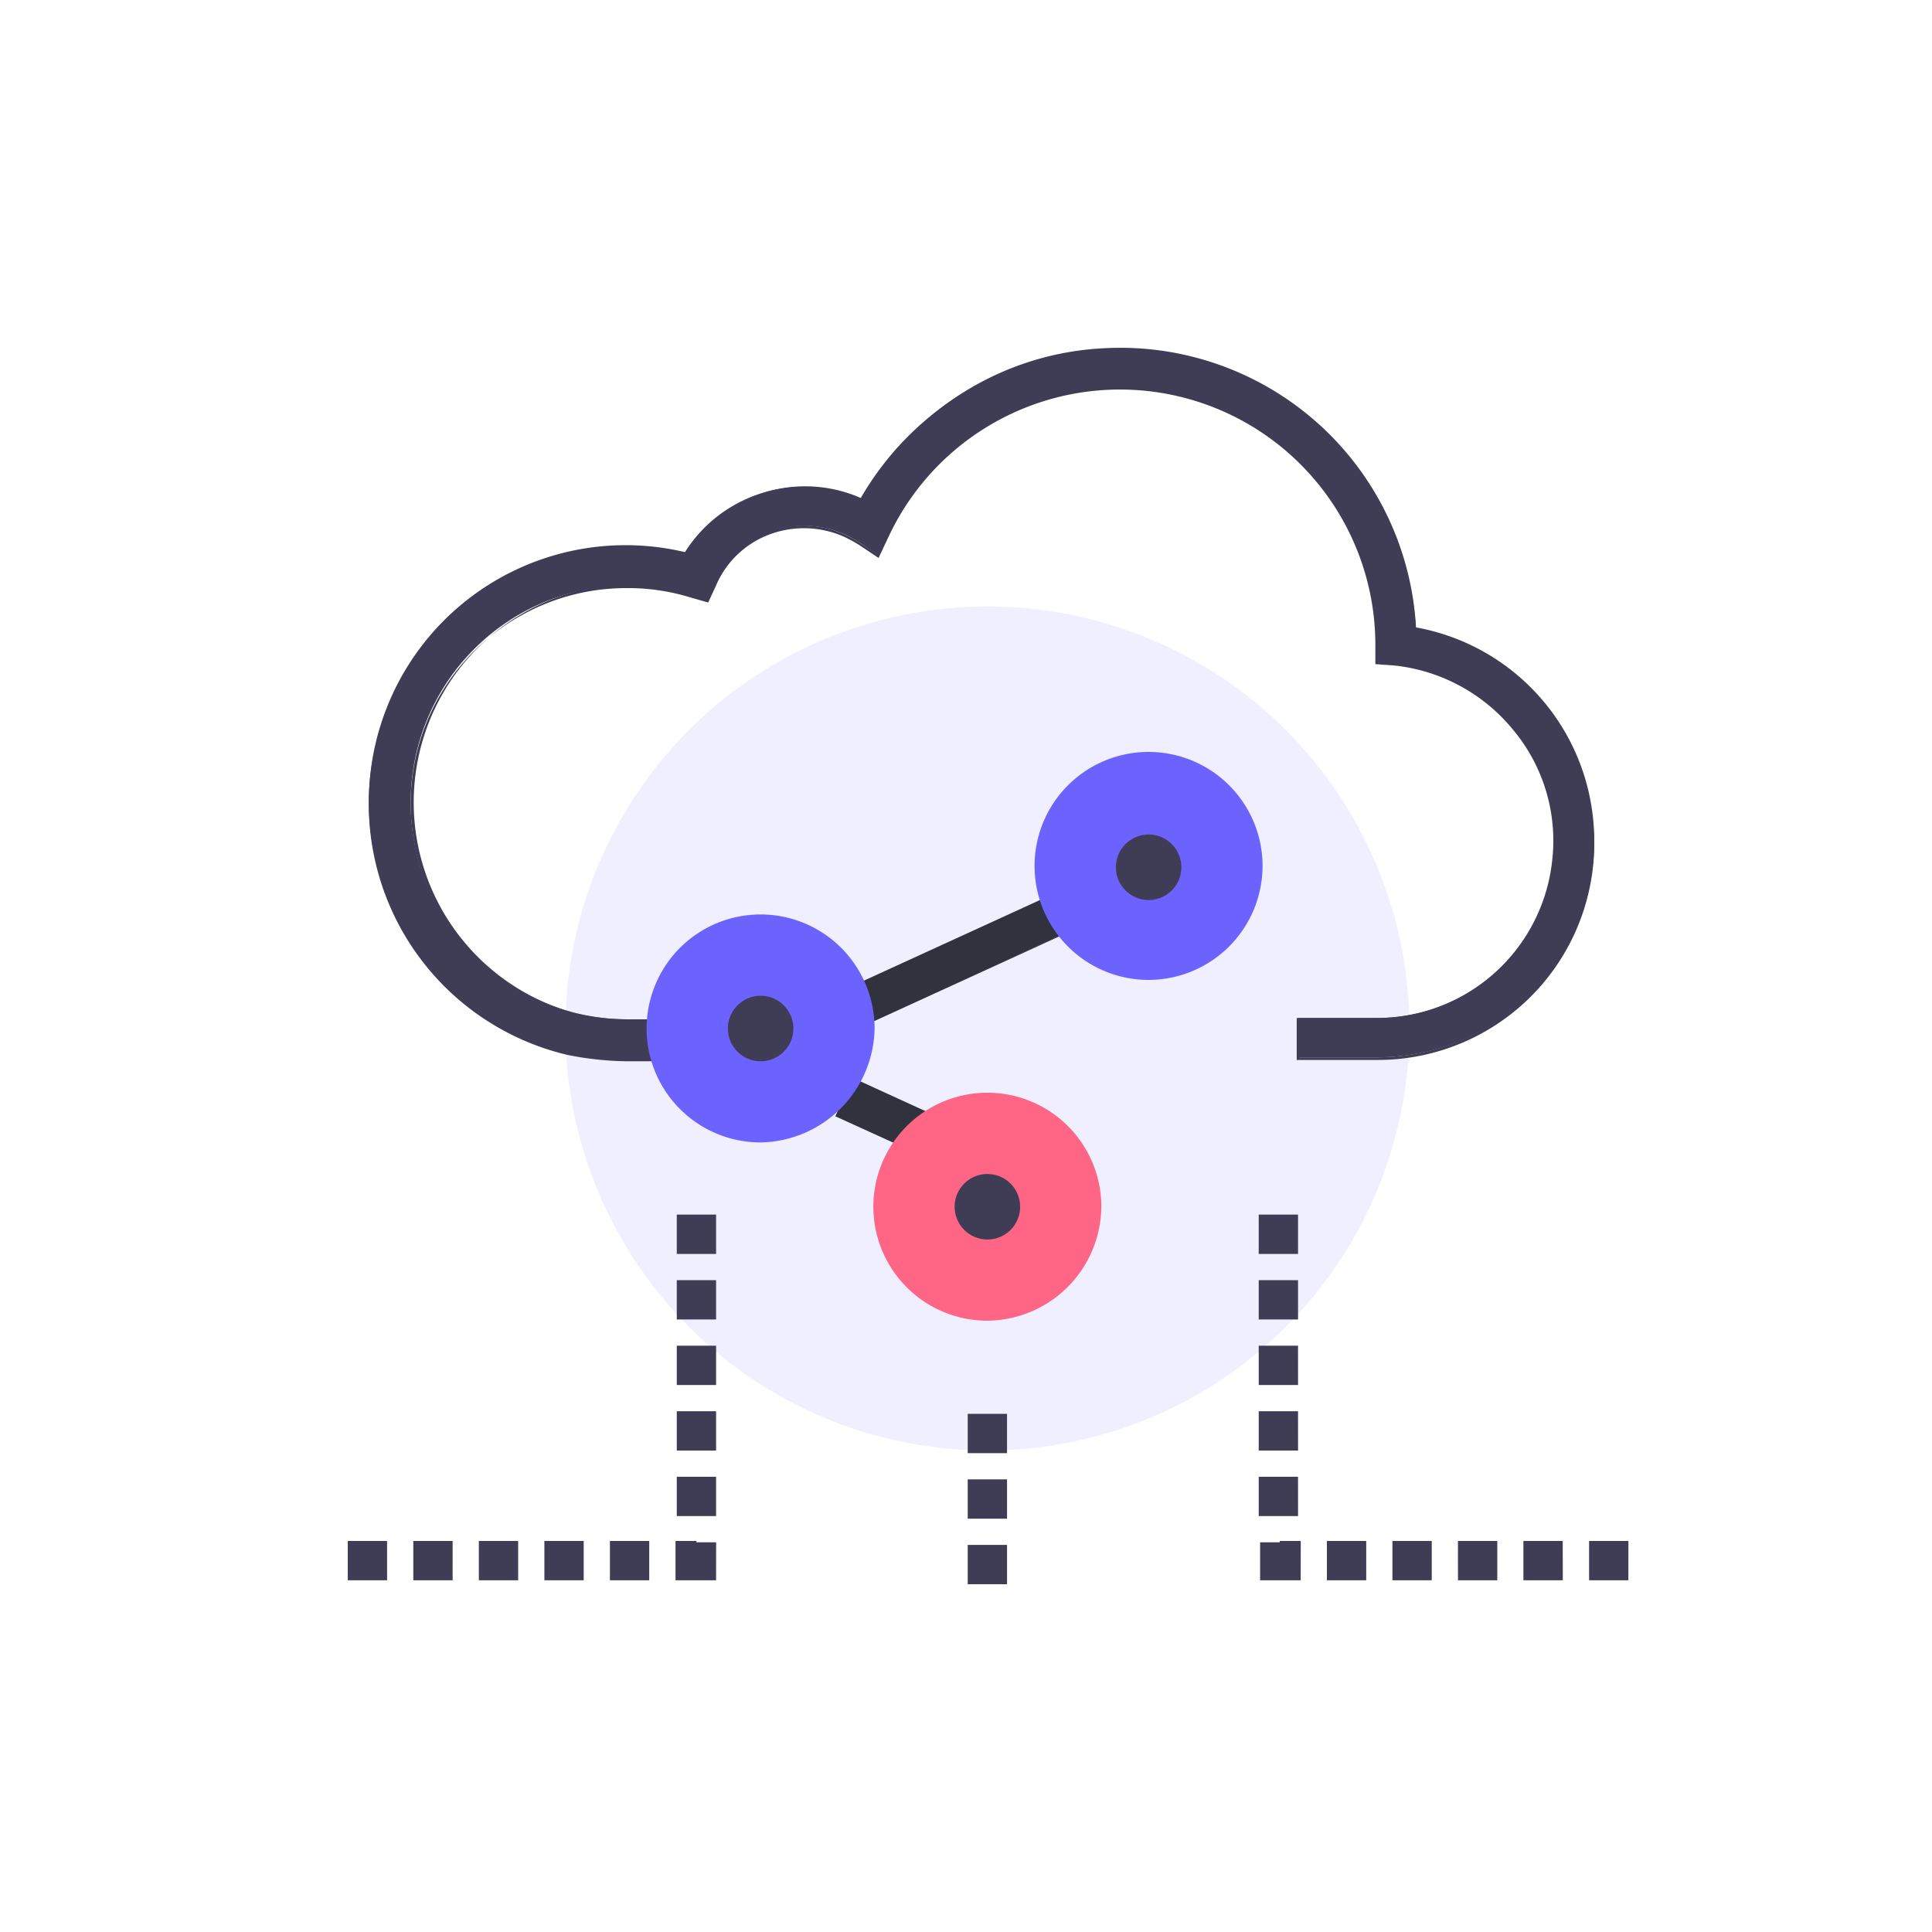 <svg xmlns="http://www.w3.org/2000/svg" xmlns:xlink="http://www.w3.org/1999/xlink" width="100" height="100" viewBox="0 0 100 100">
  <defs>
    <clipPath id="clip-path">
      <rect id="矩形_3672" data-name="矩形 3672" width="100" height="100" transform="translate(790 842)" fill="none" stroke="#707070" stroke-width="1"/>
    </clipPath>
  </defs>
  <g id="蒙版组_120" data-name="蒙版组 120" transform="translate(-790 -842)" clip-path="url(#clip-path)">
    <g id="组_4306" transform="translate(-456.7 457.036)">
      <circle id="椭圆_1140" cx="21.845" cy="21.845" r="21.845" transform="translate(1275.962 416.353)" fill="#f0efff"/>
      <g id="组_4322" data-name="组 4322" transform="translate(1289.938 440.777)">
        <rect id="矩形_3439_1_" width="2.035" height="12.347" transform="translate(0.101 1.915) rotate(-65.557)" fill="#30323e"/>
        <path id="路径_13562" data-name="路径 13562" d="M1313.23,465.823h0l-11.33-5.156.882-1.967h.068l11.262,5.156v.068Zm-11.194-5.224,11.126,5.02.814-1.764-11.126-5.02Z" transform="translate(-1301.9 -458.7)" fill="#30323e"/>
      </g>
      <g id="组_4323" data-name="组 4323" transform="translate(1289.937 431.211)">
        <rect id="矩形_3514_1_" width="12.347" height="2.035" transform="translate(0.042 5.214) rotate(-24.463)" fill="#30323e"/>
        <path id="路径_13563" data-name="路径 13563" d="M1302.782,451.723h0l-.882-1.967h.068l11.262-5.156.882,1.967h-.068Zm-.746-1.9.814,1.764,11.126-5.02-.814-1.764Z" transform="translate(-1301.9 -444.6)" fill="#30323e"/>
      </g>
      <path id="路径_13384" d="M1323,445.6a5.9,5.9,0,1,1,5.9-5.9h0A5.907,5.907,0,0,1,1323,445.6Z" transform="translate(-16.851 -9.916)" fill="#6c63ff"/>
      <circle id="椭圆_1142" cx="1.696" cy="1.696" r="1.696" transform="translate(1304.456 428.158)" fill="#3f3d56"/>
      <g id="组_4324" data-name="组 4324" transform="translate(1265.771 402.964)">
        <path id="路径_13386_1_" d="M1320.559,417.439a15.327,15.327,0,0,0-16.146-14.45,15.068,15.068,0,0,0-12.483,7.8,7.145,7.145,0,0,0-9.091,2.782,13.288,13.288,0,1,0-6.174,25.848,11.9,11.9,0,0,0,3.121.339h2.035v-2.035h-2.035a11.228,11.228,0,0,1-.068-22.456,10.947,10.947,0,0,1,3.324.475l.882.271.339-.814a5.09,5.09,0,0,1,6.716-2.578,7.4,7.4,0,0,1,.746.407l1.018.678.543-1.085a13.258,13.258,0,0,1,25.237,5.631v1.018l.95.068a9.182,9.182,0,0,1-.95,18.317h-4.071v2.035h4.071a11.215,11.215,0,0,0,2.035-22.252Z" transform="translate(-1266.338 -402.964)" fill="#3f3d56"/>
        <path id="路径_13564" data-name="路径 13564" d="M1318.464,439.861h-4.138V437.69h4.138a9.127,9.127,0,0,0,9.091-8.209,8.951,8.951,0,0,0-2.035-6.716,9.2,9.2,0,0,0-6.174-3.324l-.95-.068v-1.086a13.221,13.221,0,0,0-25.17-5.563l-.543,1.153-1.018-.678a7.4,7.4,0,0,0-.746-.407,5.087,5.087,0,0,0-3.867-.136,4.853,4.853,0,0,0-2.781,2.646l-.407.882-.95-.271a10.948,10.948,0,0,0-3.324-.475h0a11.16,11.16,0,0,0,.068,22.32h2.1v2.171h-2.1a16.268,16.268,0,0,1-3.121-.339,13.346,13.346,0,0,1,6.106-25.984,7.241,7.241,0,0,1,9.091-2.782,15.4,15.4,0,0,1,23.677-3.8,15.433,15.433,0,0,1,5.088,10.583,11.335,11.335,0,0,1,9.227,11.126A11.206,11.206,0,0,1,1318.464,439.861Zm-4-.136h4a11.185,11.185,0,0,0,2.035-22.184h-.068v-.068a15.241,15.241,0,0,0-28.494-6.649v.068h-.068a7.128,7.128,0,0,0-9.023,2.714v.068h-.068a13.28,13.28,0,0,0-15.943,9.769,13.141,13.141,0,0,0,1.56,9.973,13.416,13.416,0,0,0,8.209,5.97,11.711,11.711,0,0,0,3.053.339h1.967v-1.9h-1.967a11.3,11.3,0,0,1-.068-22.592h0a10.949,10.949,0,0,1,3.324.475l.814.271.339-.746a5.2,5.2,0,0,1,6.852-2.578,7.4,7.4,0,0,1,.746.407l.95.611.475-1.018a13.392,13.392,0,0,1,17.775-6.377,13.539,13.539,0,0,1,7.666,12.008v.95l.882.068a9.349,9.349,0,0,1,6.241,3.324,9.111,9.111,0,0,1,2.035,6.784,9.224,9.224,0,0,1-9.227,8.345h-4Z" transform="translate(-1266.279 -402.998)" fill="#3f3d56"/>
      </g>
      <path id="路径_13385" d="M1293.4,458a5.9,5.9,0,1,1,5.9-5.9A6,6,0,0,1,1293.4,458Z" transform="translate(-7.332 -13.904)" fill="#6c63ff"/>
      <circle id="椭圆_1143" cx="1.696" cy="1.696" r="1.696" transform="translate(1284.374 436.503)" fill="#3f3d56"/>
      <path id="路径_13565" data-name="路径 13565" d="M1283.764,488.028h-2.1v-2.035h1.085v.068h1.018Zm-3.46,0h-2.035v-2.035h2.035Zm-3.392,0h-2.035v-2.035h2.035Zm-3.392,0h-2.035v-2.035h2.035Zm-3.392,0h-2.035v-2.035h2.035Zm-3.392,0H1264.7v-2.035h2.035Zm17.029-3.324h-2.035v-2.035h2.035Zm0-3.392h-2.035v-2.035h2.035Zm0-3.392h-2.035v-2.035h2.035Zm0-3.392h-2.035v-2.035h2.035Zm0-3.392h-2.035V469.1h2.035Z" transform="translate(0 -21.268)" fill="#3f3d56"/>
      <path id="路径_13566" data-name="路径 13566" d="M1314.035,493.119H1312v-2.035h2.035Zm0-3.392H1312v-2.035h2.035Zm0-3.392H1312V484.3h2.035Z" transform="translate(-15.211 -26.156)" fill="#3f3d56"/>
      <path id="路径_13567" data-name="路径 13567" d="M1353.332,488.028H1351.3v-2.035h2.035Zm-3.392,0H1347.9v-2.035h2.035Zm-3.392,0h-2.035v-2.035h2.035Zm-3.392,0h-2.035v-2.035h2.035Zm-3.392,0h-2.035v-2.035h2.035Zm-3.392,0h-2.1v-1.967h1.018v-.068h1.086Zm-.136-3.324H1334.2v-2.035h2.035Zm0-3.392H1334.2v-2.035h2.035Zm0-3.392H1334.2v-2.035h2.035Zm0-3.392H1334.2v-2.035h2.035Zm0-3.392H1334.2V469.1h2.035Z" transform="translate(-22.349 -21.268)" fill="#3f3d56"/>
      <path id="路径_13345" d="M1310.7,471.6a5.9,5.9,0,1,1,5.9-5.9h0A5.951,5.951,0,0,1,1310.7,471.6Z" transform="translate(-12.895 -18.277)" fill="#ff6584"/>
      <circle id="椭圆_1134" cx="1.696" cy="1.696" r="1.696" transform="translate(1296.111 445.729)" fill="#3f3d56"/>
    </g>
  </g>
</svg>
